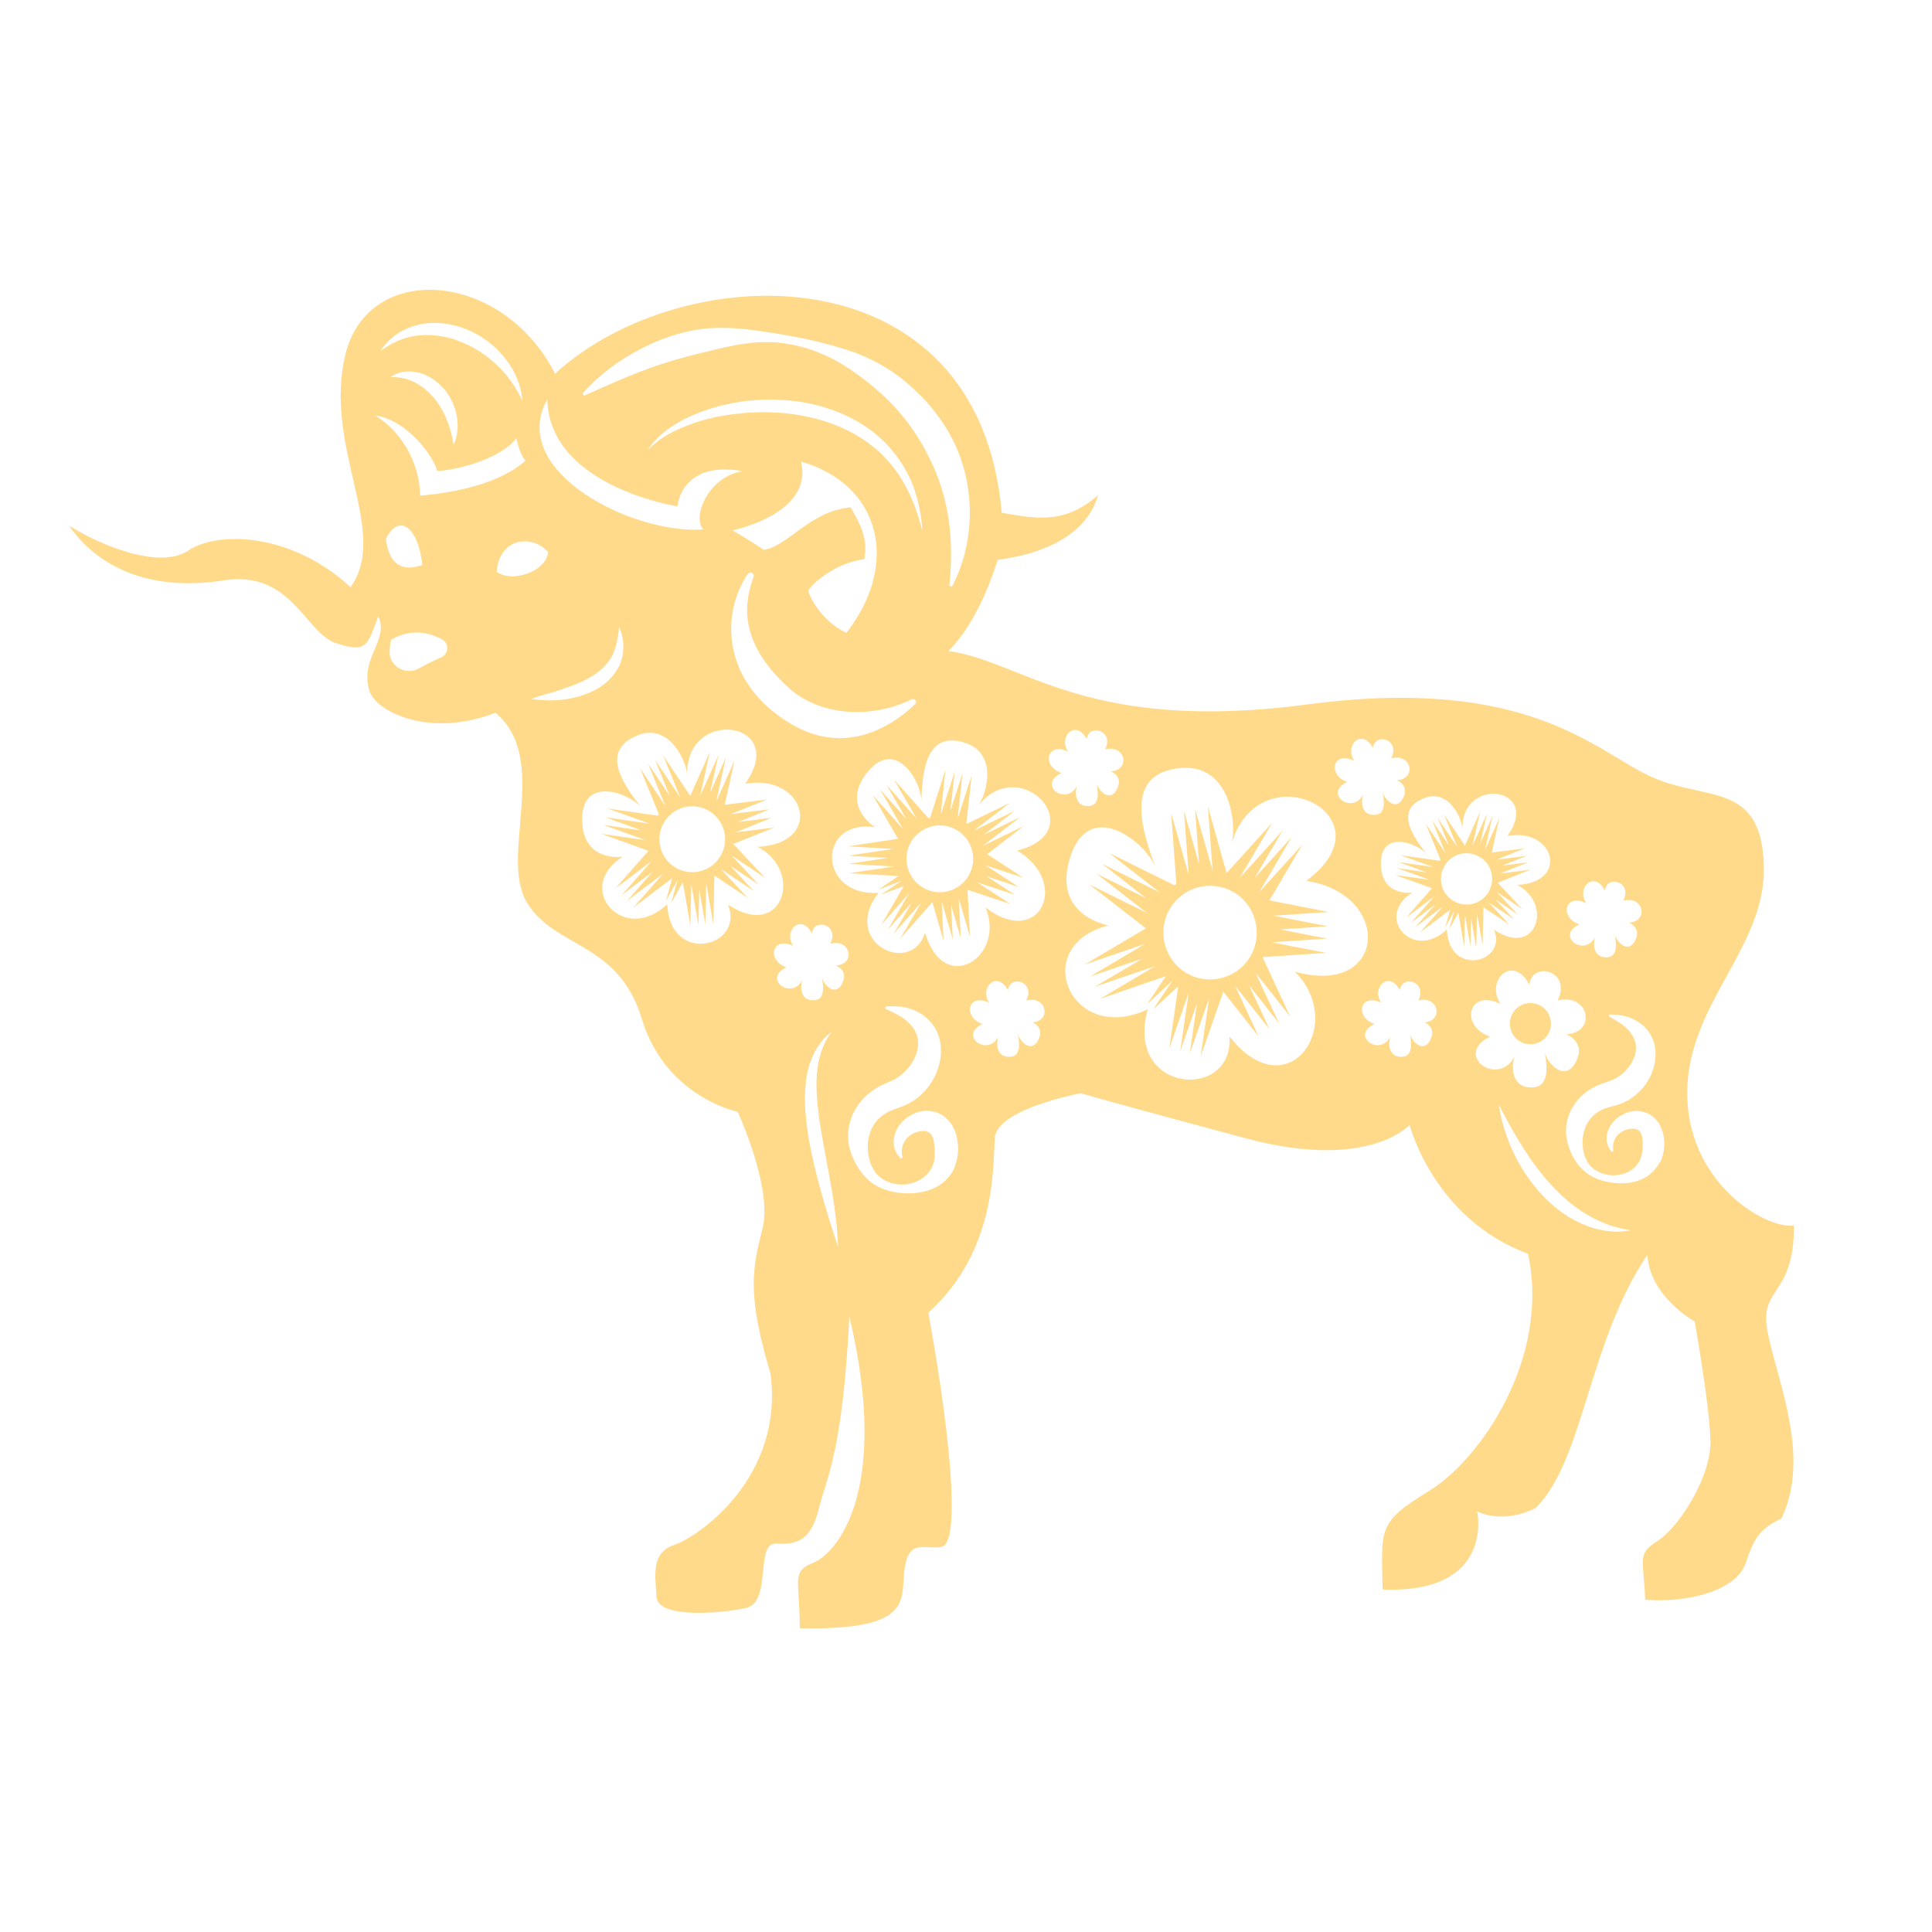<svg width="140" height="140" viewBox="0 0 140 140" fill="none" xmlns="http://www.w3.org/2000/svg">
<path d="M53.121 61.2V61.162L56.11 59.965L53.297 60.318L55.922 59.26L53.498 59.562L55.771 58.642L52.958 58.995L55.583 57.937L52.519 58.315L53.234 55.089L51.903 58.075L52.606 54.874L51.451 57.458L52.066 54.698L50.735 57.684L51.439 54.484L50.02 57.672L48.061 54.748L49.291 57.785L47.47 55.063L48.538 57.684L46.968 55.341L48.199 58.377L46.378 55.656L47.747 59.008C47.747 59.008 47.696 59.071 47.671 59.108L44.004 58.579L47.081 59.688L43.854 59.222L46.503 60.179L43.716 59.776L46.792 60.885L43.565 60.419L46.993 61.654L44.595 64.376L47.207 62.41L45.047 64.867L47.295 63.166L45.436 65.283L48.048 63.317L45.888 65.774L48.714 63.632L48.249 65.295L49.103 63.758L48.626 65.459L49.48 63.934L50.032 67.097L50.095 64.086L50.61 67.047L50.673 64.451L51.112 67.009L51.175 63.997L51.69 66.959L51.765 63.443L54.176 65.056L52.242 62.977L54.603 64.552L52.92 62.737L54.98 64.111L53.033 62.007L55.419 63.594L53.159 61.175L53.121 61.2ZM52.255 61.956C51.627 63.115 50.183 63.544 49.028 62.914C47.872 62.284 47.445 60.835 48.073 59.675C48.701 58.516 50.145 58.088 51.3 58.718C52.456 59.348 52.883 60.797 52.255 61.956ZM91.988 65.245L94.361 61.213L91.247 64.653L93.608 60.646L90.92 63.619L92.955 60.167L89.84 63.607L92.201 59.6L88.886 63.267L87.53 58.453L87.869 63.09L86.6 58.617L86.889 62.624L85.797 58.755L86.136 63.393L84.867 58.919L85.244 64.048C85.244 64.048 85.144 64.111 85.106 64.149L80.384 61.818L84.039 64.665L79.882 62.611L83.046 65.081L79.455 63.304L83.109 66.152L78.953 64.098L83.034 67.274L78.601 69.895L82.984 68.395L78.99 70.764L82.783 69.466L79.329 71.507L83.712 70.008L79.719 72.377L84.478 70.739L83.122 72.768L84.955 71.067L83.561 73.146L85.382 71.47L84.729 75.981L86.136 71.948L85.52 76.182L86.739 72.705L86.211 76.359L87.618 72.326L87.002 76.56L88.647 71.86L91.197 75.099L89.501 71.432L92 74.595L90.518 71.407L92.691 74.166L90.971 70.474L93.495 73.675L91.51 69.403L91.536 69.353L96.094 69.05L92.151 68.282L96.169 68.017L92.754 67.349L96.22 67.122L92.276 66.354L96.295 66.089L91.988 65.245ZM90.016 70.046C88.66 71.331 86.513 71.281 85.232 69.92C83.951 68.559 84.001 66.404 85.357 65.119C86.713 63.834 88.861 63.884 90.142 65.245C91.422 66.606 91.372 68.76 90.016 70.046ZM73.854 59.247L71.28 60.494L73.54 58.755L70.564 60.192L73.189 58.176L70.024 59.713L70.413 56.172L69.396 59.323L69.748 56.034L68.869 58.755L69.183 55.908L68.166 59.058L68.517 55.769L67.4 59.26C67.4 59.26 67.324 59.272 67.274 59.285L64.775 56.475L66.433 59.335L64.235 56.865L65.667 59.335L63.77 57.206L65.428 60.066L63.23 57.596L65.076 60.784L61.447 61.326L64.737 61.515L61.472 62.007L64.323 62.17L61.497 62.599L64.787 62.788L61.523 63.279L65.102 63.481L63.657 64.464L65.315 63.834L63.846 64.829L65.491 64.212L63.858 67.022L65.868 64.741L64.335 67.374L66.068 65.409L64.75 67.677L66.759 65.396L65.227 68.03L67.563 65.371L68.379 68.194L68.241 65.32L69.045 68.08L68.919 65.573L69.622 67.979L69.472 65.081L70.288 67.866L70.112 64.514L70.137 64.489L73.226 65.51L70.828 63.947L73.553 64.842L71.481 63.493L73.829 64.275L71.431 62.712L74.156 63.607L71.531 61.893L74.181 59.864L71.204 61.301L73.829 59.285L73.854 59.247ZM68.982 64.489C67.739 64.98 66.345 64.363 65.855 63.115C65.365 61.868 65.981 60.469 67.224 59.978C68.467 59.486 69.861 60.104 70.351 61.351C70.84 62.599 70.225 63.997 68.982 64.489ZM129.937 88.821C127.727 88.985 122.177 85.545 122.264 79.068C122.352 72.591 128.066 68.584 127.815 62.599C127.564 56.613 123.646 58.088 119.652 56.286C115.646 54.484 110.837 48.914 94.75 51.044C78.664 53.173 74.118 47.906 68.731 47.175C70.263 45.638 71.481 43.181 72.297 40.56C74.419 40.321 78.588 39.325 79.568 35.885C77.119 38.015 75.097 37.586 72.586 37.158C70.953 18.03 49.53 18.559 40.224 27.077C36.382 19.58 26.712 18.924 25.042 25.641C23.372 32.357 28.27 38.506 25.406 42.551C21.036 38.531 15.737 38.493 13.652 39.892C11.568 41.291 7.286 39.527 5 38.09C7.286 41.367 11.241 42.841 16.189 42.059C21.124 41.278 22.104 45.865 24.352 46.608C26.599 47.339 26.599 46.81 27.416 44.643C28.232 46.407 25.984 47.755 26.8 50.137C27.265 51.498 31.007 53.539 35.905 51.649C39.911 55.013 36.143 62.057 38.19 65.409C40.237 68.773 44.808 68.194 46.516 73.851C48.236 79.509 53.46 80.567 53.46 80.567C53.46 80.567 55.997 86.061 55.256 89.01C54.515 91.959 54.113 93.76 55.821 99.494C56.876 107.029 50.597 111.376 48.877 111.943C47.156 112.51 47.483 114.161 47.571 115.711C47.659 117.273 52.066 116.946 54.026 116.53C55.984 116.127 54.678 111.78 56.236 111.855C57.793 111.943 58.772 111.616 59.337 109.31C59.915 107.016 61.058 105.215 61.548 95.386C64.574 108.163 60.568 112.586 58.936 113.241C57.303 113.896 57.956 114.476 57.956 117.992C66.37 118.156 65.227 115.862 65.553 113.644C65.88 111.427 67.111 112.334 68.254 112.082C69.396 111.843 69.233 106.021 67.274 95.121C72.259 90.61 71.933 84.474 72.096 82.42C72.259 80.366 78.3 79.219 78.3 79.219C78.3 79.219 81.401 80.114 90.305 82.495C99.208 84.877 102.147 81.513 102.147 81.513C102.147 81.513 103.867 88.317 110.724 90.85C112.356 98.385 107.296 105.756 103.541 108.05C99.786 110.343 100.113 110.759 100.188 115.182C108.35 115.509 107.044 109.524 107.044 109.524C107.044 109.524 108.84 110.507 111.289 109.272C114.805 105.744 115.044 97.389 119.376 90.925C119.539 93.962 122.804 95.764 122.804 95.764C122.804 95.764 123.872 101.749 123.947 104.37C124.023 106.991 121.662 110.683 120.104 111.666C118.56 112.649 119.125 112.977 119.213 115.925C122.478 116.177 125.831 115.194 126.484 113.304C127.137 111.414 127.463 110.847 129.096 110.028C131.218 105.605 128.845 100.199 128.116 96.671C127.375 93.143 130 94.126 130 88.808L129.937 88.821ZM114.943 65.434C114.202 64.338 115.521 63.04 116.299 64.527C116.425 63.38 118.321 63.871 117.631 65.27C119.1 64.879 119.502 66.77 118.032 66.858C118.032 66.858 118.999 67.211 118.472 68.181C117.945 69.151 117.128 68.206 117.015 67.727C117.191 68.723 117.128 69.454 116.249 69.365C115.37 69.277 115.458 68.206 115.609 67.879C114.818 69.416 112.683 67.816 114.441 66.984C112.972 66.467 113.411 64.691 114.931 65.447L114.943 65.434ZM98.128 55.114C97.388 54.018 98.706 52.72 99.485 54.207C99.61 53.06 101.506 53.551 100.816 54.95C102.285 54.559 102.687 56.45 101.218 56.538C101.218 56.538 102.185 56.891 101.657 57.861C101.13 58.831 100.313 57.886 100.2 57.407C100.376 58.403 100.313 59.133 99.434 59.045C98.555 58.957 98.643 57.886 98.794 57.558C98.003 59.096 95.868 57.495 97.626 56.664C96.157 56.147 96.596 54.37 98.116 55.127L98.128 55.114ZM46.277 25.363C47.809 24.544 49.492 23.965 51.238 23.801C52.996 23.65 54.729 23.927 56.399 24.192C58.082 24.469 59.739 24.822 61.397 25.363C63.054 25.893 64.637 26.762 65.955 27.959C67.299 29.131 68.442 30.58 69.208 32.218C70.74 35.52 70.589 39.476 68.982 42.513L68.793 42.463C68.969 40.774 68.969 39.136 68.731 37.561C68.48 35.998 68.027 34.499 67.312 33.126C66.633 31.739 65.754 30.454 64.674 29.32C63.582 28.199 62.339 27.191 60.945 26.346C59.551 25.515 57.956 24.96 56.311 24.822C54.666 24.671 53.033 25.036 51.489 25.414C49.932 25.779 48.4 26.183 46.88 26.75C45.361 27.304 43.879 27.985 42.322 28.677L42.209 28.526C43.339 27.228 44.745 26.183 46.277 25.363ZM58.031 33.441C63.971 35.167 65.139 41.001 61.334 45.852C59.438 44.995 58.521 42.967 58.584 42.778C58.647 42.589 60.179 40.875 62.628 40.51C63.004 38.796 61.937 37.359 61.648 36.767C58.71 37.007 57.115 39.59 55.344 39.842C54.063 38.985 53.084 38.431 53.084 38.431C53.084 38.431 58.961 37.259 58.044 33.453L58.031 33.441ZM54.189 41.593C54.34 41.367 54.704 41.543 54.603 41.807C53.975 43.584 53.385 46.419 57.14 49.834C59.513 51.989 63.318 52.039 66.056 50.678C66.269 50.565 66.483 50.867 66.307 51.031C64.75 52.531 61.309 54.887 57.228 52.405C52.305 49.418 52.217 44.517 54.189 41.581V41.593ZM63.984 33C62.527 31.576 60.644 30.656 58.647 30.227C56.65 29.774 54.553 29.774 52.519 30.101C51.501 30.265 50.497 30.542 49.53 30.946C48.563 31.324 47.659 31.866 46.918 32.647C47.483 31.727 48.387 31.046 49.316 30.517C50.271 30.001 51.3 29.635 52.355 29.37C54.465 28.854 56.7 28.816 58.848 29.282C60.983 29.761 63.067 30.807 64.524 32.495C65.24 33.327 65.83 34.285 66.207 35.306C66.558 36.339 66.784 37.397 66.834 38.468C66.32 36.402 65.453 34.436 63.971 33.012L63.984 33ZM39.659 28.955C39.823 35.268 49.09 36.692 49.09 36.692C49.09 36.692 49.329 33.327 53.862 34.146C51.413 34.436 50.108 37.422 50.961 38.367C45.775 38.733 36.759 34.108 39.659 28.942V28.955ZM30.354 23.524C31.509 23.259 32.727 23.436 33.807 23.864C34.888 24.305 35.854 25.023 36.57 25.93C37.299 26.825 37.776 27.921 37.851 29.043C37.386 28.035 36.759 27.165 36.005 26.447C35.252 25.741 34.385 25.162 33.431 24.784C32.489 24.393 31.472 24.217 30.467 24.292C29.45 24.368 28.458 24.771 27.566 25.439C28.157 24.494 29.186 23.776 30.342 23.536L30.354 23.524ZM32.878 32.231C32.64 30.883 32.213 29.749 31.447 28.841C31.07 28.388 30.618 28.01 30.103 27.732C29.588 27.455 28.998 27.304 28.307 27.329C28.86 26.913 29.663 26.813 30.379 27.014C31.095 27.203 31.723 27.657 32.2 28.211C33.142 29.333 33.443 30.971 32.878 32.231ZM31.962 47.629C31.308 47.931 30.756 48.209 30.329 48.448C29.4 48.952 28.219 48.297 28.232 47.238C28.232 46.974 28.27 46.684 28.345 46.356C29.626 45.626 30.794 45.714 31.999 46.306C32.552 46.583 32.539 47.377 31.974 47.642L31.962 47.629ZM27.968 39.035C28.885 37.196 30.291 38.115 30.605 40.938C29.073 41.492 28.157 40.812 27.968 39.035ZM30.442 35.923C30.442 34.033 29.462 31.5 27.177 30.101C29.626 30.467 31.509 33.252 31.673 34.121C33.267 34.083 36.445 33.138 37.424 31.739C37.424 31.739 37.625 32.886 38.077 33.378C35.704 35.507 31.258 35.835 30.442 35.923ZM35.993 41.429C36.181 38.909 38.63 38.72 39.722 40.018C39.534 41.492 37.022 42.236 35.993 41.429ZM38.504 50.641C39.283 50.363 40.036 50.187 40.764 49.935C41.493 49.683 42.196 49.431 42.811 49.053C43.439 48.688 43.954 48.221 44.306 47.616C44.645 46.999 44.796 46.243 44.858 45.424C45.197 46.167 45.285 47.062 45.009 47.919C44.72 48.776 44.042 49.456 43.314 49.897C41.794 50.741 40.099 50.893 38.504 50.641ZM52.745 65.547C54.026 68.609 48.538 70.008 48.349 65.522C45.185 68.534 41.543 64.338 45.122 62.082C45.122 62.082 42.196 62.536 42.184 59.373C42.184 56.21 45.562 57.432 46.478 58.516C44.657 56.261 43.816 54.307 46.139 53.312C48.462 52.316 49.743 55.127 49.794 56.16C49.668 51.17 57.24 52.241 54 56.79C58.421 56.034 59.764 61.15 54.892 61.364C58.283 63.103 56.738 68.219 52.745 65.547ZM58.609 82.558C58.396 81.21 58.232 79.824 58.396 78.425C58.534 77.039 59.136 75.615 60.242 74.784C59.438 75.893 59.187 77.19 59.162 78.476C59.162 79.774 59.35 81.084 59.576 82.382C60.028 85.003 60.644 87.649 60.731 90.383C59.89 87.8 59.099 85.242 58.609 82.558ZM61.02 71.293C60.493 72.263 59.664 71.319 59.563 70.84C59.739 71.835 59.676 72.566 58.797 72.478C57.918 72.389 58.006 71.319 58.157 70.991C57.366 72.528 55.231 70.928 56.989 70.096C55.52 69.58 55.959 67.803 57.479 68.546C56.738 67.45 58.057 66.152 58.835 67.639C58.961 66.492 60.857 66.984 60.166 68.382C61.636 67.992 62.037 69.882 60.568 69.97C60.568 69.97 61.535 70.323 61.008 71.293H61.02ZM69.22 84.486C68.919 85.267 68.266 85.885 67.563 86.15C66.86 86.439 66.144 86.502 65.466 86.465C64.787 86.414 64.109 86.263 63.481 85.91C63.18 85.734 62.879 85.494 62.64 85.217C62.414 84.953 62.188 84.675 62.025 84.348C61.673 83.718 61.435 82.974 61.46 82.193C61.485 81.412 61.761 80.618 62.251 79.975C62.741 79.32 63.406 78.841 64.109 78.539C64.524 78.362 64.662 78.287 64.875 78.186C64.976 78.123 65.064 78.06 65.164 77.997C65.252 77.934 65.34 77.846 65.441 77.77C66.144 77.153 66.646 76.182 66.508 75.288C66.433 74.834 66.181 74.406 65.767 74.04C65.365 73.65 64.8 73.398 64.21 73.12C64.185 73.108 64.147 73.07 64.147 73.032C64.147 72.982 64.185 72.931 64.235 72.931C64.888 72.894 65.591 72.906 66.269 73.221C66.935 73.498 67.6 74.053 67.927 74.834C68.254 75.603 68.254 76.472 68.027 77.241C67.814 78.01 67.387 78.715 66.809 79.27C66.659 79.408 66.508 79.534 66.345 79.66C66.169 79.774 66.006 79.874 65.83 79.975C65.478 80.152 65.026 80.315 64.85 80.366C64.373 80.53 63.959 80.782 63.632 81.109C62.992 81.764 62.715 82.848 62.979 83.944C63.042 84.222 63.142 84.486 63.293 84.738C63.431 84.99 63.607 85.179 63.833 85.356C64.285 85.696 64.888 85.86 65.478 85.835C66.068 85.809 66.633 85.582 67.035 85.23C67.437 84.877 67.651 84.436 67.713 83.995C67.776 83.554 67.739 83.025 67.651 82.609C67.588 82.407 67.525 82.243 67.425 82.168C67.349 82.042 67.224 82.016 67.061 81.966C66.709 81.916 66.194 82.054 65.83 82.369C65.478 82.684 65.24 83.176 65.39 83.818C65.39 83.818 65.39 83.907 65.353 83.932C65.315 83.957 65.252 83.957 65.227 83.907C65.127 83.768 65.001 83.629 64.913 83.466C64.863 83.289 64.75 83.113 64.762 82.911C64.712 82.508 64.838 82.105 65.026 81.752C65.127 81.576 65.252 81.424 65.39 81.273C65.541 81.135 65.679 80.996 65.868 80.895C66.207 80.656 66.633 80.53 67.086 80.492C67.538 80.492 68.078 80.605 68.467 80.945C68.869 81.26 69.107 81.689 69.246 82.092C69.497 82.886 69.497 83.68 69.208 84.474L69.22 84.486ZM74.784 74.065C74.784 74.065 75.75 74.418 75.223 75.388C74.696 76.359 73.879 75.414 73.766 74.935C73.942 75.93 73.879 76.661 73 76.573C72.121 76.485 72.209 75.414 72.36 75.099C71.569 76.636 69.434 75.036 71.192 74.204C69.723 73.687 70.162 71.911 71.682 72.667C70.941 71.57 72.259 70.273 73.038 71.76C73.164 70.613 75.06 71.104 74.369 72.503C75.838 72.112 76.24 74.002 74.771 74.091L74.784 74.065ZM71.418 65.761C72.912 69.328 68.392 72.263 67.035 67.589C66.031 70.789 60.882 68.294 63.657 64.703C59.249 64.968 59.174 59.335 63.406 59.94C63.406 59.94 60.844 58.377 62.891 55.92C64.938 53.463 66.759 56.626 66.772 58.062C66.822 55.127 67.45 53.06 69.898 53.816C72.347 54.572 71.506 57.571 70.865 58.403C74.005 54.459 79.179 60.242 73.704 61.641C77.609 63.947 75.336 68.786 71.418 65.761ZM76.906 56.009C75.436 55.492 75.876 53.715 77.395 54.471C76.655 53.375 77.973 52.077 78.752 53.564C78.877 52.417 80.774 52.909 80.083 54.307C81.552 53.917 81.954 55.807 80.485 55.895C80.485 55.895 81.452 56.248 80.924 57.218C80.397 58.188 79.581 57.243 79.468 56.765C79.643 57.76 79.581 58.491 78.701 58.403C77.823 58.315 77.91 57.243 78.061 56.928C77.27 58.466 75.135 56.865 76.893 56.034L76.906 56.009ZM93.834 70.411C97.651 74.254 93.306 80.479 89.087 75.099C89.463 79.799 81.452 79.27 83.172 73.133C77.571 75.804 74.507 68.521 80.334 67.059C80.334 67.059 76.177 66.379 77.559 62.095C78.94 57.81 82.959 60.973 83.737 62.838C82.255 58.995 81.992 55.971 85.571 55.656C89.15 55.341 89.627 59.701 89.25 61.112C91.272 54.32 101.029 59.121 94.65 63.834C100.941 64.766 100.527 72.276 93.846 70.411H93.834ZM103.189 74.065C103.189 74.065 104.156 74.418 103.629 75.388C103.101 76.359 102.285 75.414 102.172 74.935C102.348 75.93 102.285 76.661 101.406 76.573C100.527 76.485 100.615 75.414 100.766 75.099C99.974 76.636 97.84 75.036 99.598 74.204C98.128 73.687 98.568 71.911 100.087 72.667C99.347 71.57 100.665 70.273 101.444 71.76C101.569 70.613 103.465 71.104 102.775 72.503C104.244 72.112 104.646 74.002 103.177 74.091L103.189 74.065ZM104.847 67.349C102.385 69.693 99.56 66.429 102.348 64.678C102.348 64.678 100.075 65.031 100.062 62.574C100.062 60.116 102.687 61.074 103.403 61.906C101.984 60.154 101.331 58.63 103.139 57.861C104.947 57.092 105.939 59.272 105.977 60.079C105.877 56.198 111.766 57.029 109.242 60.57C112.67 59.978 113.725 63.96 109.933 64.123C112.57 65.472 111.364 69.454 108.263 67.374C109.255 69.756 104.997 70.84 104.847 67.362V67.349ZM107.986 75.124C105.726 74.343 106.404 71.596 108.74 72.755C107.597 71.067 109.631 69.076 110.824 71.356C111.013 69.592 113.939 70.348 112.871 72.503C115.132 71.911 115.747 74.822 113.499 74.948C113.499 74.948 114.981 75.489 114.177 76.976C113.374 78.463 112.105 77.014 111.942 76.271C112.218 77.795 112.105 78.929 110.762 78.791C109.418 78.652 109.543 77.014 109.782 76.51C108.564 78.879 105.286 76.422 107.974 75.124H107.986ZM114.604 88.67C113.474 88.178 112.494 87.397 111.666 86.502C110.021 84.688 108.966 82.42 108.614 80.063C109.707 82.168 110.849 84.171 112.381 85.835C113.901 87.498 115.797 88.808 118.158 89.149C116.99 89.388 115.722 89.174 114.604 88.67ZM120.28 84.197C119.954 84.877 119.313 85.368 118.673 85.57C118.02 85.784 117.379 85.772 116.777 85.696C116.174 85.608 115.571 85.419 115.044 85.053C114.793 84.877 114.541 84.638 114.34 84.373C114.152 84.121 113.976 83.844 113.851 83.554C113.587 82.962 113.424 82.281 113.499 81.588C113.574 80.895 113.888 80.202 114.378 79.66C114.855 79.106 115.496 78.728 116.149 78.501C116.538 78.375 116.664 78.325 116.865 78.249C116.952 78.198 117.053 78.148 117.141 78.11C117.229 78.06 117.304 77.984 117.405 77.934C118.083 77.43 118.598 76.611 118.547 75.792C118.51 75.388 118.321 74.985 117.97 74.62C117.643 74.242 117.153 73.977 116.639 73.675C116.613 73.662 116.588 73.624 116.588 73.599C116.588 73.549 116.626 73.511 116.676 73.511C117.266 73.524 117.894 73.587 118.472 73.914C119.05 74.204 119.602 74.758 119.828 75.477C120.067 76.195 119.991 76.976 119.74 77.644C119.489 78.325 119.05 78.917 118.497 79.37C118.359 79.484 118.208 79.585 118.058 79.685C117.894 79.774 117.731 79.862 117.568 79.937C117.241 80.063 116.814 80.177 116.651 80.215C116.212 80.328 115.822 80.517 115.508 80.794C114.893 81.336 114.554 82.281 114.717 83.289C114.755 83.541 114.83 83.793 114.943 84.02C115.044 84.26 115.182 84.436 115.383 84.612C115.759 84.953 116.287 85.141 116.814 85.167C117.342 85.192 117.869 85.028 118.258 84.751C118.648 84.461 118.874 84.083 118.962 83.692C119.05 83.302 119.062 82.823 119.012 82.445C118.974 82.269 118.924 82.117 118.849 82.029C118.798 81.916 118.673 81.878 118.535 81.815C118.221 81.739 117.756 81.828 117.405 82.092C117.065 82.344 116.814 82.773 116.902 83.352C116.902 83.352 116.902 83.428 116.865 83.453C116.827 83.478 116.777 83.453 116.752 83.428C116.676 83.302 116.563 83.163 116.513 83.012C116.475 82.861 116.4 82.684 116.425 82.508C116.412 82.142 116.551 81.79 116.752 81.487C116.852 81.336 116.978 81.21 117.116 81.084C117.254 80.971 117.405 80.857 117.568 80.782C117.882 80.593 118.271 80.504 118.685 80.504C119.1 80.542 119.564 80.681 119.891 81.021C120.23 81.336 120.406 81.739 120.506 82.105C120.67 82.836 120.619 83.541 120.305 84.234L120.28 84.197ZM106.982 68.508L107.032 66.177L107.434 68.483L107.496 65.749L109.368 66.996L107.861 65.383L109.694 66.606L108.388 65.195L109.983 66.266L108.463 64.64L110.309 65.875L108.551 63.985V63.96L110.875 63.027L108.689 63.304L110.736 62.485L108.853 62.725L110.623 62.019L108.438 62.296L110.485 61.477L108.099 61.78L108.652 59.272L107.609 61.591L108.162 59.108L107.27 61.112L107.748 58.97L106.705 61.288L107.258 58.806L106.153 61.276L104.633 59.008L105.588 61.364L104.169 59.247L104.997 61.276L103.779 59.449L104.734 61.805L103.315 59.688L104.382 62.296C104.382 62.296 104.344 62.347 104.319 62.372L101.469 61.969L103.855 62.826L101.343 62.473L103.403 63.216L101.23 62.901L103.616 63.758L101.105 63.405L103.767 64.363L101.908 66.48L103.93 64.955L102.247 66.87L103.993 65.547L102.549 67.198L104.571 65.673L102.888 67.589L105.085 65.925L104.721 67.211L105.387 66.014L105.01 67.337L105.676 66.152L106.103 68.609L106.153 66.266L106.555 68.572L106.605 66.555L106.944 68.546L106.982 68.508ZM105.387 65.32C104.483 64.829 104.156 63.708 104.646 62.8C105.136 61.893 106.253 61.566 107.157 62.057C108.062 62.548 108.388 63.67 107.898 64.577C107.409 65.484 106.291 65.812 105.387 65.32ZM109.644 74.985C109.204 74.292 109.405 73.36 110.096 72.919C110.787 72.478 111.716 72.679 112.155 73.372C112.595 74.065 112.394 74.998 111.703 75.439C111.013 75.88 110.083 75.678 109.644 74.985Z" fill="#FFDA8B"/>
</svg>
